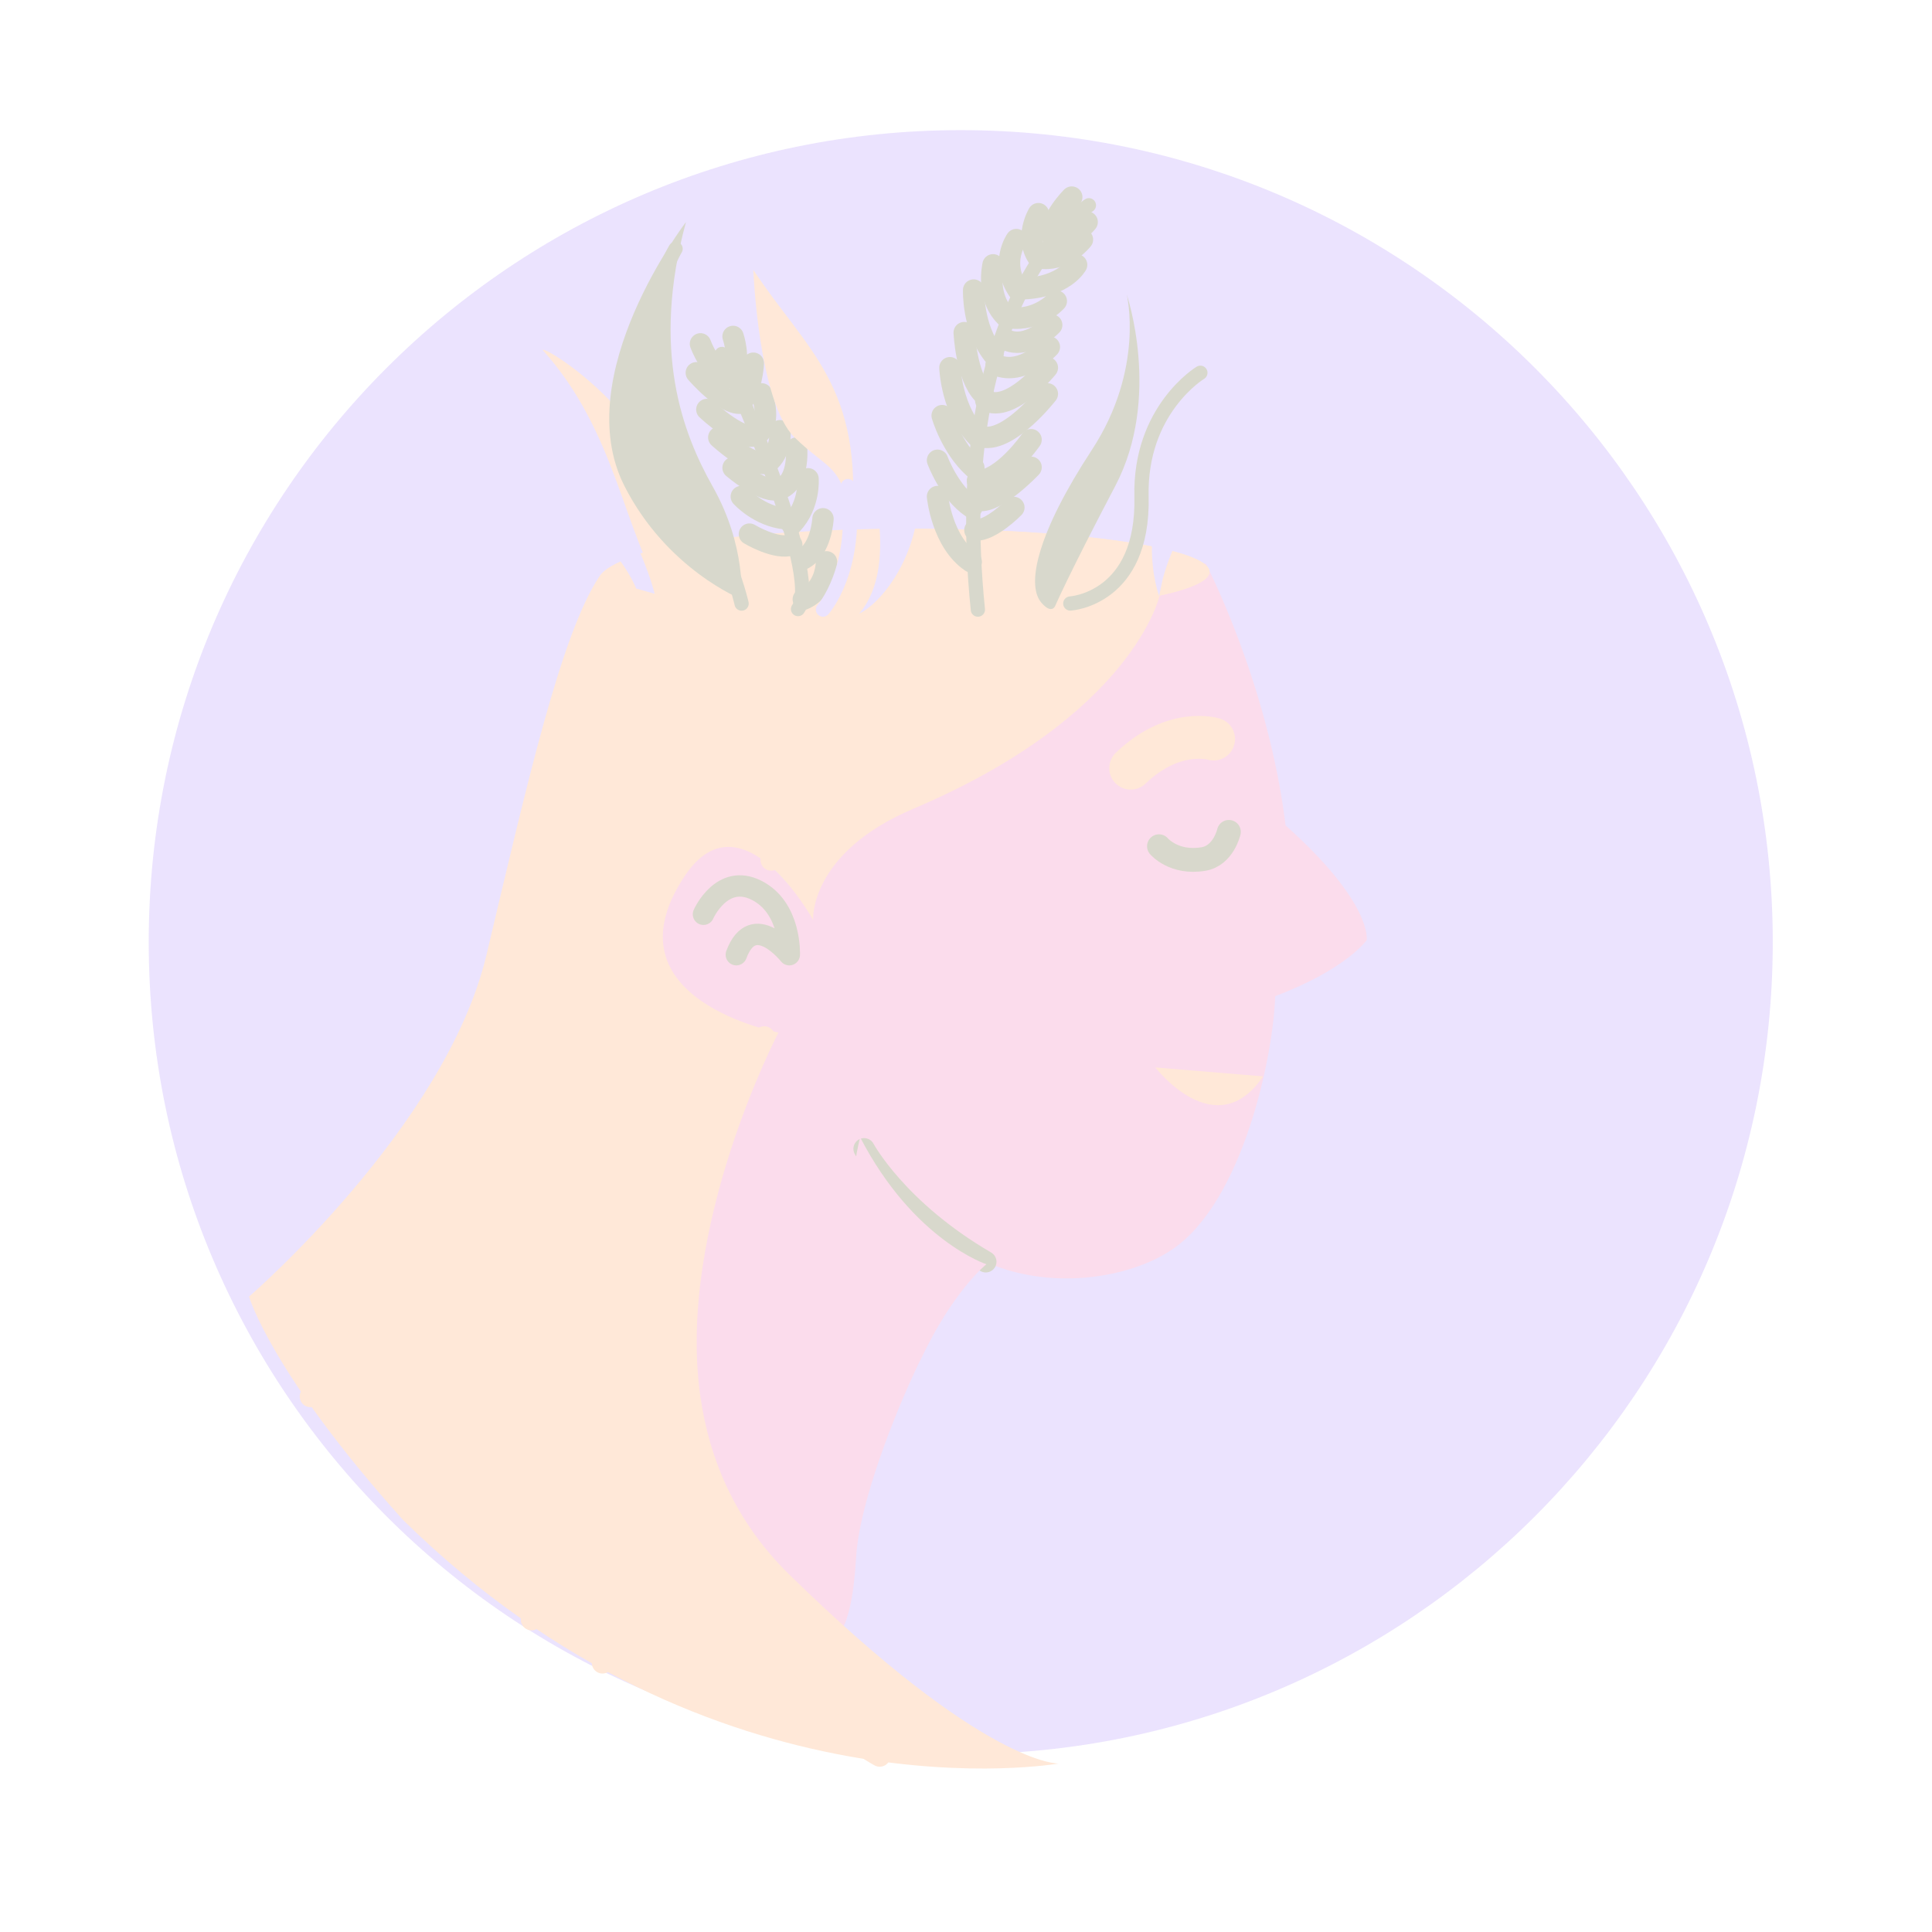 <svg width="243" height="243" viewBox="0 0 243 243" fill="none" xmlns="http://www.w3.org/2000/svg">
<g opacity="0.2">
<mask id="mask0_1629_2414" style="mask-type:luminance" maskUnits="userSpaceOnUse" x="0" y="0" width="243" height="243">
<path d="M243 0H0V243H243V0Z" fill="white"/>
</mask>
<g mask="url(#mask0_1629_2414)">
<path d="M120.839 16.368C177.246 16.368 222.972 62.095 222.972 118.502C222.972 174.908 177.246 220.635 120.839 220.635C64.432 220.635 18.706 174.908 18.706 118.502C18.706 62.095 64.432 16.368 120.839 16.368Z" fill="#9C73F8"/>
<path d="M124.983 222.218C124.983 222.218 108.466 187.04 85.802 171.788C63.129 156.536 49.133 189.534 49.133 189.534C49.133 189.534 78.669 223.143 124.983 222.218Z" fill="#9C73F8"/>
<path d="M151.667 70.902C151.667 70.902 159.489 85.866 161.696 103.821C172.701 113.64 171.898 118.245 171.898 118.245C171.898 118.245 169.361 121.898 160.387 125.291C160.152 132.86 156.315 151.164 147.429 157.155C142.214 160.678 132.822 162.248 124.834 159.082C120.745 157.461 108.379 184.773 107.699 195.603C107.019 206.443 104.821 214.91 88.392 195.603C71.971 176.296 59.606 162.919 67.568 149.551C75.529 136.174 97.906 129.869 97.906 129.869C97.906 129.869 75.163 127.645 84.851 110.144C91.052 98.929 101.098 113.658 101.098 113.658C101.098 113.658 92.805 81.654 102.789 81.828C112.783 81.985 145.572 70.387 151.667 70.902Z" fill="#ED509E"/>
<path d="M152.643 92.956C152.643 92.956 147.656 91.403 142.214 96.618" stroke="#FF8E3A" stroke-width="5.383" stroke-linecap="round" stroke-linejoin="round"/>
<path d="M145.772 106.437C145.772 106.437 147.646 108.679 151.379 108.042C153.89 107.615 154.562 104.632 154.562 104.632" stroke="#3D3E00" stroke-width="3" stroke-linecap="round" stroke-linejoin="round"/>
<path d="M145.327 134.264C145.327 134.264 152.923 144.145 158.87 135.381L145.327 134.264Z" fill="#FF8E3A"/>
<path d="M88.479 114.992C88.479 114.992 90.781 109.76 95.168 111.984C99.537 114.199 99.275 120.077 99.275 120.077C99.275 120.077 94.74 114.338 92.612 120.077" stroke="#3D3E00" stroke-width="2.691" stroke-linecap="round" stroke-linejoin="round"/>
<path d="M145.851 74.905C145.851 74.905 142.554 89.974 114.876 101.72C101.76 107.283 102.266 115.69 102.266 115.69C102.266 115.69 93.24 99.391 86.072 110.248C75.843 125.727 97.914 129.869 97.914 129.869C97.914 129.869 85.078 154.338 88.078 175.564C89.194 183.491 92.455 191.365 99.283 198.054C123.988 222.226 133.171 221.808 133.171 221.808C133.171 221.808 89.647 229.508 50.676 191.156C34.108 172.703 31.326 163.085 31.326 163.085C31.326 163.085 56.056 141.746 61.193 120.085C66.329 98.423 70.558 79.796 75.39 72.498C80.221 65.199 136.964 64.728 150.594 70.396C155.897 73.021 145.851 74.905 145.851 74.905Z" fill="#FF8E3A"/>
<path d="M114.561 66.498C135.29 66.498 152.094 68.923 152.094 71.913C152.094 74.904 135.29 77.329 114.561 77.329C93.832 77.329 77.029 74.904 77.029 71.913C77.029 68.923 93.832 66.498 114.561 66.498Z" fill="#FF8E3A"/>
<g opacity="0.59">
<path d="M114.561 66.498C135.29 66.498 152.094 68.923 152.094 71.913C152.094 74.904 135.29 77.329 114.561 77.329C93.832 77.329 77.029 74.904 77.029 71.913C77.029 68.923 93.832 66.498 114.561 66.498Z" fill="#FF8E3A"/>
</g>
<path d="M117.16 77.329C117.16 77.329 114.352 91.238 96.999 108.165" stroke="#FF8E3A" stroke-width="2.691" stroke-linecap="round" stroke-linejoin="round"/>
<path d="M91.731 76.213C91.731 76.213 82.724 77.835 77.038 101.406C66.635 144.52 39.043 175.643 39.043 175.643" stroke="#FF8E3A" stroke-width="2.691" stroke-linecap="round" stroke-linejoin="round"/>
<path d="M96.118 130.428C59.449 193.197 110.646 220.867 110.646 220.867" stroke="#FF8E3A" stroke-width="2.691" stroke-linecap="round" stroke-linejoin="round"/>
<path d="M75.782 209.146C75.782 209.146 70.802 179.846 86.787 150.572" stroke="#FF8E3A" stroke-width="2.691" stroke-linecap="round" stroke-linejoin="round"/>
<path d="M66.853 203.714C66.853 203.714 68.718 185.557 79.305 168.596" stroke="#FF8E3A" stroke-width="2.691" stroke-linecap="round" stroke-linejoin="round"/>
<path d="M123.988 158.699C112.8 152.184 108.684 144.493 108.684 144.493" stroke="#3D3E00" stroke-width="2.691" stroke-linecap="round" stroke-linejoin="round"/>
<path d="M108.187 143.046C108.187 143.046 102.815 162.736 115.66 171.256C119.872 162.3 124.067 159.013 124.067 159.013C124.067 159.013 114.919 156.03 108.187 143.046Z" fill="#ED509E"/>
<path d="M90.79 44.522C91.104 44.81 103.565 72.271 100.374 76.605" stroke="#3D3E00" stroke-width="1.794" stroke-linecap="round" stroke-linejoin="round"/>
<path d="M88.104 43.25C88.104 43.25 89.421 46.886 91.731 47.531" stroke="#3D3E00" stroke-width="2.691" stroke-linecap="round" stroke-linejoin="round"/>
<path d="M87.581 46.886C87.581 46.886 91.243 51.142 93.345 50.688" stroke="#3D3E00" stroke-width="2.691" stroke-linecap="round" stroke-linejoin="round"/>
<path d="M90.406 55.014C90.406 55.014 94.251 58.589 96.458 58.283" stroke="#3D3E00" stroke-width="2.691" stroke-linecap="round" stroke-linejoin="round"/>
<path d="M93.24 62.452C93.24 62.452 95.455 64.929 98.795 65.251" stroke="#3D3E00" stroke-width="2.691" stroke-linecap="round" stroke-linejoin="round"/>
<path d="M94.26 67.178C94.26 67.178 97.635 69.21 99.589 68.53" stroke="#3D3E00" stroke-width="2.691" stroke-linecap="round" stroke-linejoin="round"/>
<path d="M92.203 42.316C92.203 42.316 93.144 45.002 92.203 46.886" stroke="#3D3E00" stroke-width="2.691" stroke-linecap="round" stroke-linejoin="round"/>
<path d="M94.749 45.683C94.749 45.683 94.705 47.828 93.65 50.026" stroke="#3D3E00" stroke-width="2.691" stroke-linecap="round" stroke-linejoin="round"/>
<path d="M95.795 49.537C95.795 49.537 97.112 52.868 95.429 54.525C93.807 56.121 88.906 51.508 88.906 51.508" stroke="#3D3E00" stroke-width="2.691" stroke-linecap="round" stroke-linejoin="round"/>
<path d="M98.098 54.176C98.098 54.176 98.377 56.828 96.458 58.293" stroke="#3D3E00" stroke-width="2.691" stroke-linecap="round" stroke-linejoin="round"/>
<path d="M100.19 56.357C100.19 56.357 100.618 61.127 97.661 61.589C95.751 61.885 92.203 58.833 92.203 58.833" stroke="#3D3E00" stroke-width="2.691" stroke-linecap="round" stroke-linejoin="round"/>
<path d="M101.629 60.22C101.629 60.22 101.908 63.481 99.589 65.94" stroke="#3D3E00" stroke-width="2.691" stroke-linecap="round" stroke-linejoin="round"/>
<path d="M103.513 65.251C103.513 65.251 103.312 69.227 100.888 70.361" stroke="#3D3E00" stroke-width="2.691" stroke-linecap="round" stroke-linejoin="round"/>
<path d="M103.957 70.666C103.957 70.666 103.958 74.155 101.036 75.376" stroke="#3D3E00" stroke-width="2.691" stroke-linecap="round" stroke-linejoin="round"/>
<path d="M42.278 64.318C42.278 64.318 55.245 55.075 66.224 60.743C77.203 66.411 80.012 74.024 80.012 74.024L82.34 74.687C82.34 74.687 78.433 58.092 65.169 55.014C51.905 51.935 42.278 64.318 42.278 64.318Z" fill="#9C73F8"/>
<path d="M68.248 44.017C68.623 43.363 90.441 57.054 83.683 74.983C78.442 67.204 77.631 54.412 68.248 44.017Z" fill="#FF8E3A"/>
<path d="M86.281 27.928C86.281 27.928 71.474 47.217 78.538 61.126C83.857 71.617 93.24 75.366 93.24 75.366C93.24 75.366 93.903 68.748 89.656 61.222C85.888 54.543 81.86 44.131 86.281 27.928Z" fill="#3D3E00"/>
<path d="M84.973 31.294C84.973 31.294 77.43 43.651 85.723 58.292C91.792 69.01 93.275 75.917 93.275 75.917" stroke="#3D3E00" stroke-width="1.794" stroke-linecap="round" stroke-linejoin="round"/>
<path d="M94.749 33.945C94.749 33.945 95.411 50.601 99.937 55.014C104.463 59.426 105.972 58.197 107.088 66.114C108.693 48.526 101.402 44.043 94.749 33.945Z" fill="#FF8E3A"/>
<path d="M113.297 30.134C113.297 30.134 109.286 43.127 113.978 54.237C118.669 65.347 112.041 75.279 108.047 77.189C113.506 70.902 109.016 57.786 108.047 53.661C107.088 49.537 106.792 45.726 113.297 30.134Z" fill="#9C73F8"/>
<path d="M132.717 76.213C132.717 76.213 134.427 72.245 140.278 61.117C146.129 49.99 141.717 37.041 141.717 37.041C141.717 37.041 144.019 46.38 137.304 56.627C130.59 66.873 129.002 73.492 130.973 75.794C132.281 77.329 132.717 76.213 132.717 76.213Z" fill="#3D3E00"/>
<path d="M150.978 46.886C150.978 46.886 143.321 51.508 143.574 62.452C143.879 75.376 134.618 75.907 134.618 75.907" stroke="#3D3E00" stroke-width="1.794" stroke-linecap="round" stroke-linejoin="round"/>
<path d="M146.26 72.76C150.995 55.554 170.311 49.685 170.311 49.685C170.311 49.685 159.846 46.389 150.245 55.981C141.882 64.344 145.789 74.974 145.789 74.974L146.26 72.76Z" fill="#9C73F8"/>
<path d="M136.956 25.818C136.956 25.818 119.001 37.502 122.994 76.675" stroke="#3D3E00" stroke-width="1.794" stroke-linecap="round" stroke-linejoin="round"/>
<path d="M134.801 24.789C134.801 24.789 132.029 27.553 132.316 29.663" stroke="#3D3E00" stroke-width="2.691" stroke-linecap="round" stroke-linejoin="round"/>
<path d="M130.607 26.873C130.607 26.873 128.802 29.847 130.607 32.437" stroke="#3D3E00" stroke-width="2.691" stroke-linecap="round" stroke-linejoin="round"/>
<path d="M127.825 30.134C127.825 30.134 125.758 33.029 128.061 36.483" stroke="#3D3E00" stroke-width="2.691" stroke-linecap="round" stroke-linejoin="round"/>
<path d="M124.904 33.309C124.904 33.309 123.919 37.511 126.683 39.971" stroke="#3D3E00" stroke-width="2.691" stroke-linecap="round" stroke-linejoin="round"/>
<path d="M122.462 36.483C122.462 36.483 122.297 41.166 124.904 44.523" stroke="#3D3E00" stroke-width="2.691" stroke-linecap="round" stroke-linejoin="round"/>
<path d="M121.276 41.837C121.276 41.837 121.52 47.357 123.674 49.537" stroke="#3D3E00" stroke-width="2.691" stroke-linecap="round" stroke-linejoin="round"/>
<path d="M119.48 46.25C119.48 46.25 119.663 51.656 123.02 55.013" stroke="#3D3E00" stroke-width="2.691" stroke-linecap="round" stroke-linejoin="round"/>
<path d="M118.503 52.275C118.503 52.275 119.637 56.243 122.488 58.833" stroke="#3D3E00" stroke-width="2.691" stroke-linecap="round" stroke-linejoin="round"/>
<path d="M117.919 57.891C117.919 57.891 119.401 61.946 122.235 63.83" stroke="#3D3E00" stroke-width="2.691" stroke-linecap="round" stroke-linejoin="round"/>
<path d="M117.919 62.452C117.919 62.452 118.468 68.172 122.157 70.666" stroke="#3D3E00" stroke-width="2.691" stroke-linecap="round" stroke-linejoin="round"/>
<path d="M136.738 27.928C136.738 27.928 135.055 30.091 132.849 29.794" stroke="#3D3E00" stroke-width="2.691" stroke-linecap="round" stroke-linejoin="round"/>
<path d="M136.145 30.134C136.145 30.134 134.183 32.689 131.209 32.497" stroke="#3D3E00" stroke-width="2.691" stroke-linecap="round" stroke-linejoin="round"/>
<path d="M135.412 33.309C135.412 33.309 133.929 36.073 128.758 36.317" stroke="#3D3E00" stroke-width="2.691" stroke-linecap="round" stroke-linejoin="round"/>
<path d="M132.857 37.869C132.857 37.869 130.607 40.425 126.962 39.971" stroke="#3D3E00" stroke-width="2.691" stroke-linecap="round" stroke-linejoin="round"/>
<path d="M132.281 40.877C132.281 40.877 129.238 44.121 126.404 42.674" stroke="#3D3E00" stroke-width="2.691" stroke-linecap="round" stroke-linejoin="round"/>
<path d="M131.985 43.642C131.985 43.642 128.636 47.357 125.279 45.892" stroke="#3D3E00" stroke-width="2.691" stroke-linecap="round" stroke-linejoin="round"/>
<path d="M131.732 46.25C131.732 46.25 127.119 51.979 123.988 50.383" stroke="#3D3E00" stroke-width="2.691" stroke-linecap="round" stroke-linejoin="round"/>
<path d="M131.732 49.537C131.732 49.537 127.067 55.545 123.683 54.978" stroke="#3D3E00" stroke-width="2.691" stroke-linecap="round" stroke-linejoin="round"/>
<path d="M129.683 55.301C129.683 55.301 126.09 60.507 122.942 60.472" stroke="#3D3E00" stroke-width="2.691" stroke-linecap="round" stroke-linejoin="round"/>
<path d="M129.683 58.772C129.683 58.772 125.409 63.298 123.125 62.94" stroke="#3D3E00" stroke-width="2.691" stroke-linecap="round" stroke-linejoin="round"/>
<path d="M127.52 63.83C127.52 63.83 124.642 66.794 122.619 66.681" stroke="#3D3E00" stroke-width="2.691" stroke-linecap="round" stroke-linejoin="round"/>
<path d="M103.513 76.675C103.513 76.675 108.082 71.609 106.643 61.135" stroke="#9C73F8" stroke-width="1.794" stroke-linecap="round" stroke-linejoin="round"/>
</g>
</g>
</svg>
